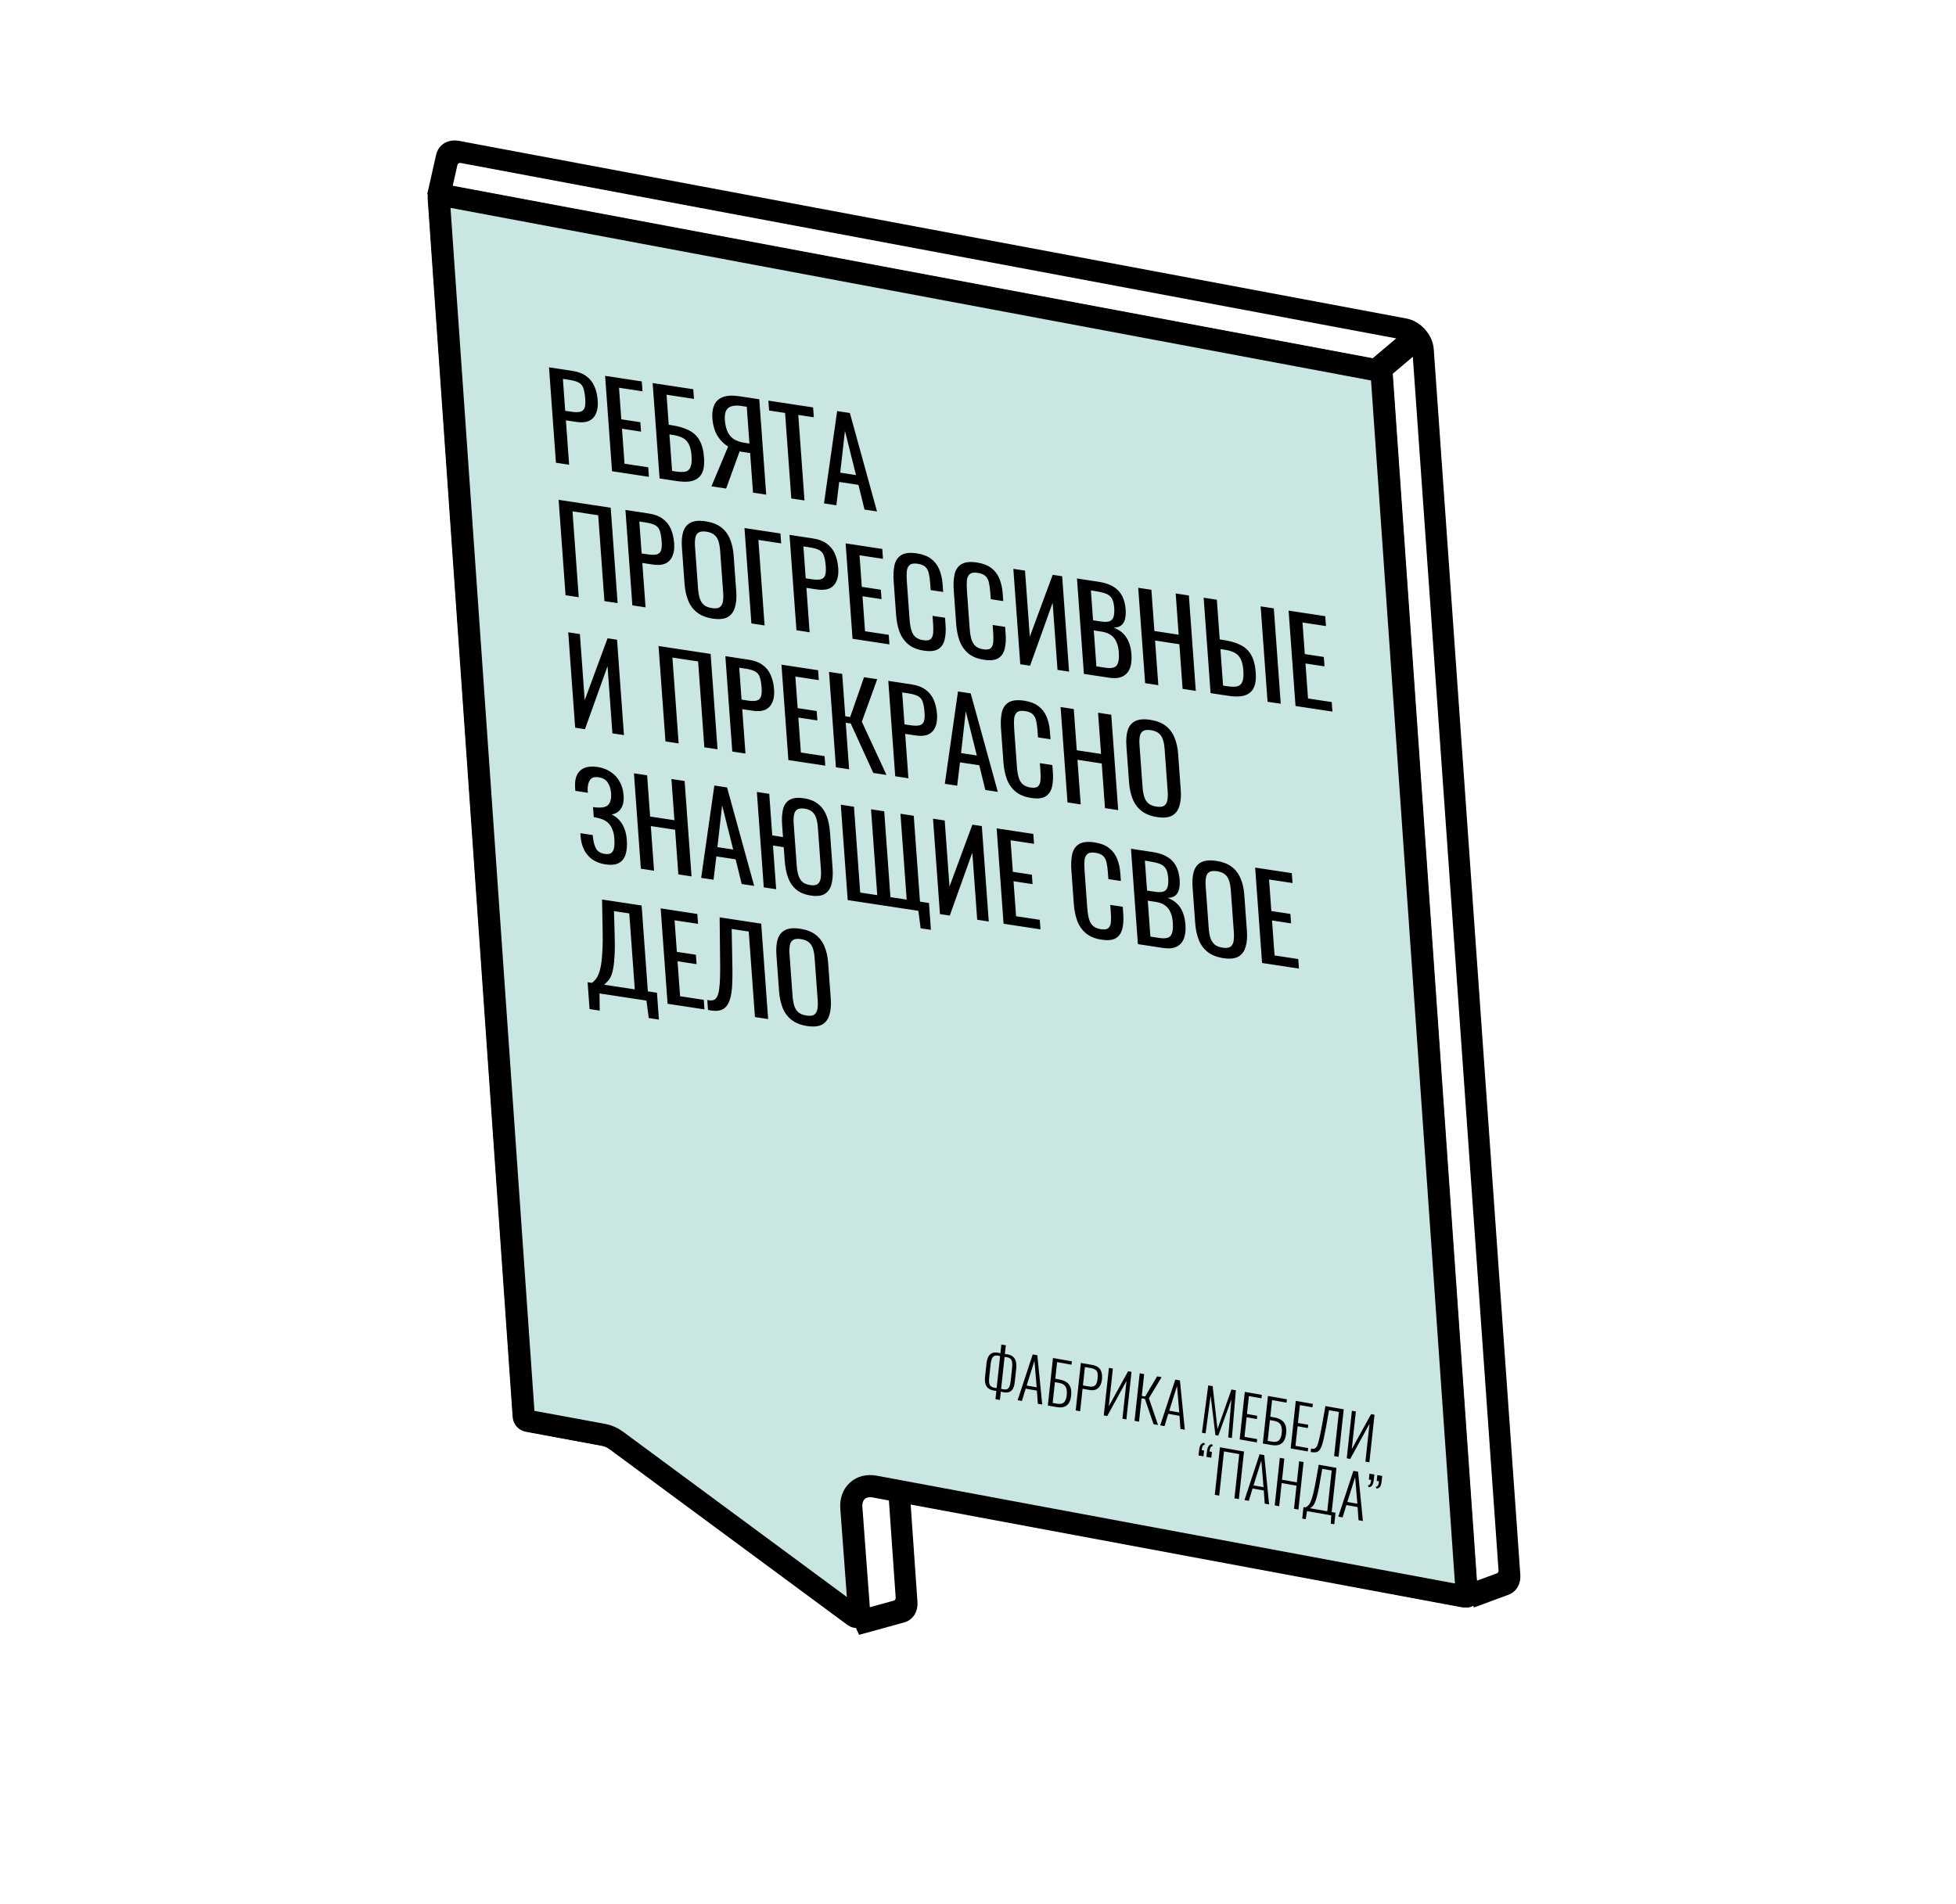 <svg width="265" height="258" viewBox="0 0 265 258" fill="none" xmlns="http://www.w3.org/2000/svg">
<path fill-rule="evenodd" clip-rule="evenodd" d="M62.21 19.093C60.677 18.806 59.4 19.583 59.081 21L57.879 26.323L57.96 26.361C57.958 26.425 57.959 26.491 57.964 26.558L69.481 191.669C69.557 192.771 70.5 193.829 71.585 194.033L120.42 203.19L121.348 216.494C121.361 216.691 121.26 216.848 121.089 216.895L114.999 218.571L116.393 221.529L122.483 219.853C123.682 219.523 124.392 218.424 124.296 217.047L123.368 203.743L198.363 217.806C198.834 217.894 199.254 217.808 199.573 217.591L199.699 217.824L204.369 216.097C205.446 215.699 206.061 214.645 205.97 213.356L194.245 47.295C194.109 45.368 192.46 43.518 190.561 43.162L62.21 19.093ZM200.053 214.211L202.793 213.198C202.947 213.141 203.035 212.99 203.022 212.806L191.41 48.348L188.618 50.706C188.646 50.826 188.665 50.947 188.674 51.068L200.053 214.211ZM185.928 48.584L189.161 45.853L62.419 22.086C62.2 22.045 62.018 22.156 61.972 22.358L61.326 25.219L185.928 48.584ZM123.16 200.75L197.172 214.629L185.794 51.513L60.982 28.108L72.36 191.225L120.211 200.198L109.531 47.075L112.479 47.628L123.16 200.75Z" fill="black"/>
<path d="M59.438 26.834C59.419 26.559 59.623 26.377 59.895 26.427L186.673 50.201C186.944 50.252 187.18 50.516 187.199 50.792L198.715 215.903C198.737 216.212 198.531 216.361 198.291 216.316C182.977 213.451 129.416 203.472 118.506 201.439C116.578 201.08 115.197 202.397 115.339 204.308L116.408 218.686C116.437 219.07 116.045 219.236 115.703 218.983L83.524 195.217C82.98 194.815 82.376 194.545 81.774 194.434L71.482 192.532C71.21 192.481 70.973 192.216 70.954 191.94L59.438 26.834Z" fill="#C9E6E3" stroke="black" stroke-width="3"/>
<path d="M75.318 62.702L74.38 49.776L77.56 50.259C78.329 50.376 78.951 50.612 79.426 50.968C79.91 51.315 80.277 51.771 80.526 52.335C80.776 52.899 80.928 53.559 80.983 54.314C81.032 54.995 80.954 55.567 80.747 56.03C80.552 56.495 80.232 56.83 79.788 57.036C79.343 57.232 78.773 57.277 78.077 57.171L76.669 56.958L77.105 62.974L75.318 62.702ZM76.575 55.665L77.397 55.79C77.914 55.868 78.316 55.871 78.603 55.799C78.89 55.727 79.086 55.557 79.192 55.289C79.297 55.01 79.33 54.605 79.291 54.073C79.246 53.456 79.165 52.975 79.046 52.631C78.938 52.288 78.736 52.032 78.442 51.861C78.148 51.69 77.701 51.559 77.1 51.468L76.261 51.34L76.575 55.665ZM82.918 63.856L81.98 50.93L86.948 51.684L87.045 53.025L83.865 52.542L84.175 56.819L86.754 57.21L86.847 58.487L84.268 58.095L84.612 62.835L87.823 63.322L87.917 64.615L82.918 63.856ZM89.36 64.834L88.422 51.908L93.927 52.744L94.022 54.052L90.305 53.488L90.6 57.557L90.995 57.617C91.923 57.758 92.696 57.986 93.313 58.3C93.941 58.606 94.421 59.053 94.756 59.64C95.101 60.229 95.31 61.018 95.381 62.008C95.43 62.678 95.393 63.24 95.269 63.695C95.145 64.139 94.925 64.49 94.61 64.747C94.306 65.006 93.906 65.171 93.41 65.244C92.925 65.307 92.334 65.285 91.638 65.18L89.36 64.834ZM91.054 63.813L91.56 63.889C92.087 63.97 92.515 63.977 92.844 63.911C93.183 63.836 93.418 63.63 93.55 63.292C93.693 62.956 93.739 62.437 93.688 61.735C93.624 60.852 93.409 60.198 93.045 59.775C92.691 59.353 92.061 59.073 91.153 58.935L90.695 58.866L91.054 63.813ZM96.386 65.9L98.653 60.5C98.066 60.158 97.576 59.668 97.186 59.03C96.805 58.383 96.581 57.597 96.514 56.672C96.464 55.98 96.546 55.388 96.761 54.894C96.974 54.39 97.365 54.028 97.933 53.809C98.502 53.59 99.281 53.556 100.273 53.707L102.867 54.101L103.805 67.027L102.017 66.755L101.628 61.393L100.616 61.24C100.595 61.236 100.526 61.226 100.41 61.209C100.293 61.18 100.224 61.164 100.203 61.161L98.379 66.203L96.386 65.9ZM100.87 60L101.534 60.101L101.173 55.122L100.461 55.014C99.66 54.892 99.066 54.976 98.68 55.264C98.305 55.554 98.147 56.104 98.206 56.913C98.272 57.827 98.506 58.536 98.907 59.039C99.309 59.542 99.963 59.862 100.87 60ZM107.204 67.543L106.364 55.957L104.197 55.628L104.1 54.288L110.158 55.207L110.256 56.548L108.152 56.228L108.992 67.814L107.204 67.543ZM111.635 68.215L113.418 55.702L115.143 55.964L118.817 69.305L117.124 69.049L116.303 65.704L113.693 65.308L113.312 68.47L111.635 68.215ZM113.836 64.051L115.972 64.376L114.474 58.388L113.836 64.051ZM76.62 80.655L75.682 67.729L82.737 68.8L83.675 81.726L81.887 81.455L81.044 69.821L77.563 69.293L78.407 80.927L76.62 80.655ZM85.672 82.029L84.735 69.103L87.914 69.586C88.684 69.703 89.306 69.939 89.781 70.295C90.265 70.642 90.631 71.098 90.881 71.662C91.13 72.226 91.282 72.885 91.337 73.641C91.387 74.322 91.308 74.894 91.102 75.357C90.906 75.822 90.586 76.157 90.142 76.363C89.698 76.559 89.127 76.604 88.431 76.498L87.023 76.284L87.46 82.301L85.672 82.029ZM86.93 74.992L87.752 75.117C88.269 75.195 88.671 75.198 88.957 75.126C89.244 75.054 89.441 74.884 89.546 74.616C89.651 74.337 89.684 73.932 89.646 73.4C89.601 72.783 89.519 72.302 89.4 71.958C89.292 71.615 89.091 71.359 88.797 71.188C88.503 71.017 88.055 70.886 87.454 70.794L86.616 70.667L86.93 74.992ZM96.558 83.824C95.693 83.692 94.99 83.417 94.448 82.999C93.907 82.58 93.503 82.04 93.236 81.378C92.968 80.706 92.803 79.945 92.741 79.094L92.386 74.195C92.324 73.344 92.382 72.632 92.56 72.059C92.747 71.477 93.082 71.065 93.565 70.823C94.058 70.571 94.737 70.511 95.602 70.642C96.466 70.774 97.164 71.043 97.694 71.449C98.224 71.856 98.622 72.379 98.887 73.019C99.163 73.661 99.332 74.407 99.394 75.258L99.75 80.173C99.811 81.014 99.749 81.73 99.562 82.323C99.386 82.917 99.058 83.351 98.577 83.625C98.096 83.889 97.422 83.955 96.558 83.824ZM96.455 82.403C96.929 82.475 97.281 82.434 97.509 82.28C97.737 82.114 97.881 81.862 97.94 81.524C97.998 81.175 98.009 80.761 97.975 80.283L97.564 74.618C97.529 74.139 97.457 73.723 97.348 73.37C97.238 73.006 97.056 72.715 96.8 72.497C96.543 72.269 96.178 72.119 95.703 72.047C95.229 71.975 94.872 72.015 94.633 72.168C94.403 72.312 94.259 72.553 94.2 72.892C94.141 73.219 94.128 73.623 94.163 74.101L94.574 79.766C94.608 80.245 94.681 80.672 94.792 81.046C94.901 81.41 95.085 81.712 95.342 81.951C95.609 82.18 95.98 82.332 96.455 82.403ZM101.8 84.478L100.862 71.552L105.735 72.291L105.832 73.632L102.747 73.163L103.588 84.749L101.8 84.478ZM107.902 85.404L106.964 72.478L110.144 72.96C110.914 73.077 111.536 73.314 112.01 73.67C112.494 74.017 112.861 74.472 113.111 75.036C113.36 75.6 113.512 76.26 113.567 77.015C113.616 77.696 113.538 78.268 113.332 78.731C113.136 79.196 112.816 79.532 112.372 79.738C111.927 79.933 111.357 79.978 110.661 79.873L109.253 79.659L109.689 85.675L107.902 85.404ZM109.159 78.366L109.982 78.491C110.499 78.57 110.9 78.573 111.187 78.501C111.474 78.428 111.67 78.258 111.776 77.99C111.881 77.712 111.914 77.306 111.876 76.774C111.831 76.157 111.749 75.677 111.63 75.332C111.522 74.99 111.321 74.733 111.027 74.562C110.733 74.391 110.285 74.26 109.684 74.169L108.846 74.042L109.159 78.366ZM115.502 86.558L114.565 73.632L119.532 74.385L119.629 75.726L116.45 75.243L116.76 79.52L119.338 79.912L119.431 81.188L116.852 80.797L117.196 85.536L120.407 86.024L120.501 87.316L115.502 86.558ZM125.166 88.166C124.259 88.029 123.538 87.73 123.004 87.27C122.481 86.812 122.096 86.243 121.848 85.564C121.611 84.886 121.464 84.148 121.406 83.35L121.075 78.786C121.012 77.914 121.051 77.168 121.194 76.547C121.347 75.929 121.659 75.482 122.129 75.206C122.609 74.921 123.303 74.847 124.21 74.985C125.011 75.107 125.655 75.352 126.14 75.72C126.637 76.09 127.005 76.567 127.245 77.15C127.497 77.736 127.65 78.416 127.707 79.193L127.781 80.215L126.088 79.957L126.022 79.048C125.987 78.569 125.93 78.145 125.851 77.775C125.782 77.397 125.635 77.09 125.409 76.856C125.184 76.622 124.823 76.467 124.327 76.392C123.821 76.315 123.46 76.371 123.244 76.559C123.028 76.736 122.897 77.022 122.853 77.415C122.818 77.799 122.82 78.257 122.859 78.789L123.23 83.911C123.277 84.56 123.367 85.084 123.501 85.483C123.633 85.872 123.826 86.164 124.081 86.36C124.335 86.557 124.667 86.686 125.079 86.749C125.564 86.822 125.904 86.769 126.1 86.588C126.294 86.397 126.404 86.113 126.429 85.738C126.454 85.363 126.448 84.921 126.411 84.41L126.341 83.452L128.034 83.709L128.104 84.667C128.161 85.454 128.116 86.136 127.97 86.714C127.824 87.281 127.531 87.7 127.092 87.969C126.651 88.229 126.01 88.294 125.166 88.166ZM133.307 89.402C132.4 89.265 131.68 88.966 131.146 88.506C130.622 88.048 130.237 87.479 129.989 86.8C129.752 86.122 129.605 85.384 129.547 84.586L129.216 80.022C129.153 79.15 129.193 78.403 129.335 77.783C129.489 77.165 129.8 76.718 130.271 76.442C130.751 76.157 131.444 76.083 132.351 76.221C133.152 76.343 133.796 76.588 134.282 76.956C134.778 77.326 135.146 77.803 135.387 78.386C135.638 78.971 135.791 79.652 135.848 80.429L135.922 81.45L134.229 81.193L134.163 80.284C134.128 79.805 134.072 79.381 133.993 79.011C133.923 78.632 133.776 78.326 133.55 78.092C133.325 77.858 132.964 77.703 132.469 77.628C131.962 77.551 131.601 77.606 131.386 77.795C131.169 77.972 131.038 78.257 130.994 78.651C130.959 79.035 130.961 79.493 131 80.025L131.371 85.147C131.418 85.796 131.509 86.32 131.642 86.719C131.774 87.107 131.968 87.4 132.222 87.596C132.476 87.793 132.808 87.922 133.22 87.984C133.705 88.058 134.045 88.004 134.241 87.824C134.435 87.632 134.545 87.349 134.57 86.974C134.595 86.599 134.589 86.156 134.552 85.646L134.483 84.688L136.175 84.945L136.245 85.903C136.302 86.69 136.257 87.372 136.112 87.95C135.965 88.517 135.672 88.935 135.233 89.205C134.793 89.465 134.151 89.53 133.307 89.402ZM138.226 90.007L137.289 77.081L138.871 77.321L139.52 86.273L142.62 77.89L143.901 78.085L144.839 91.011L143.273 90.773L142.613 81.677L139.555 90.209L138.226 90.007ZM146.846 91.316L145.909 78.389L148.851 78.836C149.431 78.924 149.937 79.064 150.368 79.256C150.81 79.449 151.182 79.7 151.486 80.009C151.79 80.319 152.026 80.691 152.193 81.127C152.36 81.552 152.463 82.041 152.503 82.594C152.542 83.126 152.507 83.579 152.398 83.951C152.299 84.315 152.121 84.588 151.863 84.77C151.616 84.953 151.283 85.045 150.866 85.044C151.391 85.24 151.822 85.505 152.16 85.841C152.496 86.165 152.754 86.562 152.934 87.031C153.124 87.492 153.241 88.03 153.286 88.647C153.326 89.201 153.3 89.696 153.206 90.135C153.113 90.573 152.941 90.931 152.69 91.208C152.449 91.487 152.125 91.685 151.716 91.802C151.317 91.91 150.833 91.921 150.263 91.834L146.846 91.316ZM148.54 90.294L149.742 90.477C150.544 90.598 151.063 90.493 151.3 90.161C151.546 89.819 151.639 89.228 151.578 88.388C151.538 87.845 151.432 87.382 151.258 86.998C151.094 86.605 150.847 86.294 150.518 86.065C150.198 85.827 149.774 85.668 149.247 85.588L148.187 85.427L148.54 90.294ZM148.088 84.055L149.148 84.216C149.654 84.292 150.044 84.283 150.319 84.188C150.593 84.082 150.776 83.879 150.869 83.577C150.962 83.276 150.99 82.87 150.953 82.359C150.91 81.763 150.789 81.319 150.59 81.025C150.392 80.732 150.1 80.525 149.716 80.403C149.331 80.271 148.832 80.159 148.221 80.066L147.794 80.001L148.088 84.055ZM155.142 92.575L154.205 79.649L155.992 79.92L156.397 85.505L159.687 86.005L159.282 80.419L161.07 80.691L162.007 93.617L160.22 93.346L159.781 87.297L156.491 86.798L156.93 92.846L155.142 92.575ZM164.009 93.921L163.072 80.995L164.859 81.266L165.249 86.644L165.755 86.721C166.684 86.862 167.456 87.089 168.073 87.404C168.69 87.708 169.166 88.154 169.5 88.741C169.845 89.33 170.054 90.119 170.126 91.109C170.174 91.779 170.137 92.341 170.013 92.796C169.889 93.24 169.67 93.591 169.354 93.848C169.05 94.107 168.65 94.273 168.155 94.345C167.669 94.408 167.078 94.387 166.382 94.281L164.009 93.921ZM165.703 92.9L166.288 92.988C166.826 93.07 167.26 93.078 167.589 93.012C167.927 92.937 168.168 92.732 168.31 92.396C168.453 92.06 168.499 91.54 168.448 90.838C168.384 89.955 168.169 89.302 167.805 88.878C167.44 88.455 166.805 88.174 165.898 88.037L165.344 87.953L165.703 92.9ZM171.729 95.093L170.791 82.166L172.579 82.438L173.516 95.364L171.729 95.093ZM175.518 95.668L174.58 82.742L179.548 83.496L179.645 84.836L176.465 84.353L176.775 88.63L179.354 89.022L179.446 90.298L176.868 89.907L177.212 94.647L180.423 95.134L180.517 96.427L175.518 95.668ZM77.922 98.608L76.984 85.682L78.566 85.922L79.216 94.875L82.315 86.491L83.597 86.686L84.534 99.612L82.968 99.374L82.308 90.278L79.251 98.81L77.922 98.608ZM90.157 100.465L89.219 87.539L96.274 88.61L97.212 101.536L95.424 101.265L94.581 89.632L91.1 89.103L91.944 100.737L90.157 100.465ZM99.209 101.839L98.272 88.913L101.451 89.396C102.221 89.513 102.843 89.749 103.317 90.106C103.802 90.453 104.168 90.908 104.418 91.472C104.667 92.036 104.82 92.695 104.874 93.451C104.924 94.132 104.845 94.704 104.639 95.167C104.443 95.632 104.123 95.967 103.679 96.174C103.235 96.369 102.664 96.414 101.968 96.308L100.56 96.095L100.997 102.111L99.209 101.839ZM100.467 94.802L101.289 94.927C101.806 95.005 102.208 95.008 102.495 94.936C102.781 94.864 102.978 94.694 103.083 94.426C103.188 94.147 103.221 93.742 103.183 93.21C103.138 92.593 103.056 92.112 102.937 91.768C102.829 91.425 102.628 91.169 102.334 90.998C102.04 90.827 101.592 90.696 100.991 90.605L100.153 90.477L100.467 94.802ZM106.81 102.993L105.872 90.067L110.839 90.821L110.936 92.162L107.757 91.679L108.067 95.956L110.646 96.347L110.738 97.624L108.16 97.232L108.503 101.972L111.715 102.459L111.808 103.752L106.81 102.993ZM113.251 103.971L112.314 91.045L114.101 91.316L114.518 97.061L115.183 97.162L117.06 91.765L118.847 92.037L116.762 97.796L120.101 105.011L118.314 104.739L115.262 98.042L114.582 97.939L115.039 104.242L113.251 103.971ZM121.284 105.19L120.347 92.264L123.527 92.747C124.296 92.864 124.918 93.1 125.393 93.456C125.877 93.803 126.244 94.259 126.493 94.823C126.743 95.387 126.895 96.046 126.95 96.802C126.999 97.483 126.92 98.055 126.714 98.518C126.518 98.983 126.199 99.318 125.755 99.524C125.31 99.72 124.74 99.765 124.044 99.659L122.636 99.445L123.072 105.462L121.284 105.19ZM122.542 98.153L123.364 98.278C123.881 98.356 124.283 98.359 124.57 98.287C124.857 98.215 125.053 98.045 125.159 97.777C125.263 97.498 125.297 97.093 125.258 96.561C125.213 95.944 125.132 95.463 125.013 95.119C124.904 94.776 124.703 94.52 124.409 94.349C124.115 94.178 123.668 94.047 123.067 93.956L122.228 93.828L122.542 98.153ZM128.004 106.21L129.787 93.697L131.511 93.959L135.185 107.301L133.493 107.044L132.671 103.699L130.061 103.303L129.68 106.465L128.004 106.21ZM130.205 102.046L132.34 102.371L130.842 96.383L130.205 102.046ZM139.707 108.129C138.8 107.991 138.08 107.693 137.546 107.233C137.022 106.774 136.637 106.206 136.389 105.526C136.152 104.848 136.005 104.111 135.947 103.313L135.616 98.749C135.553 97.876 135.593 97.13 135.735 96.51C135.889 95.891 136.2 95.444 136.671 95.168C137.151 94.883 137.844 94.81 138.751 94.948C139.552 95.069 140.196 95.314 140.682 95.683C141.178 96.052 141.546 96.529 141.787 97.113C142.038 97.698 142.191 98.379 142.248 99.156L142.322 100.177L140.629 99.92L140.563 99.01C140.528 98.532 140.472 98.107 140.393 97.738C140.323 97.359 140.176 97.052 139.95 96.818C139.725 96.584 139.364 96.43 138.869 96.354C138.362 96.277 138.001 96.333 137.786 96.521C137.569 96.699 137.438 96.984 137.394 97.377C137.359 97.761 137.361 98.219 137.4 98.751L137.771 103.874C137.818 104.523 137.909 105.047 138.042 105.446C138.174 105.834 138.368 106.126 138.622 106.323C138.876 106.519 139.208 106.649 139.62 106.711C140.105 106.785 140.445 106.731 140.641 106.55C140.835 106.359 140.945 106.076 140.97 105.701C140.995 105.326 140.989 104.883 140.952 104.372L140.883 103.415L142.575 103.672L142.645 104.629C142.702 105.417 142.657 106.099 142.512 106.677C142.365 107.244 142.072 107.662 141.633 107.932C141.193 108.191 140.551 108.257 139.707 108.129ZM144.626 108.734L143.689 95.808L145.476 96.079L145.882 101.664L149.172 102.164L148.767 96.578L150.554 96.85L151.492 109.776L149.704 109.504L149.266 103.456L145.975 102.957L146.414 109.005L144.626 108.734ZM156.779 110.72C155.914 110.589 155.211 110.314 154.669 109.895C154.128 109.476 153.724 108.936 153.457 108.275C153.189 107.603 153.024 106.841 152.962 105.99L152.607 101.091C152.545 100.24 152.603 99.528 152.781 98.955C152.968 98.374 153.303 97.961 153.786 97.719C154.279 97.468 154.958 97.408 155.822 97.539C156.687 97.67 157.385 97.939 157.915 98.346C158.445 98.752 158.843 99.276 159.108 99.916C159.384 100.557 159.553 101.304 159.615 102.155L159.971 107.07C160.032 107.91 159.969 108.627 159.783 109.219C159.607 109.813 159.279 110.248 158.798 110.522C158.316 110.785 157.643 110.852 156.779 110.72ZM156.676 109.3C157.15 109.372 157.502 109.331 157.73 109.176C157.958 109.011 158.102 108.759 158.161 108.421C158.219 108.072 158.23 107.658 158.196 107.179L157.785 101.514C157.75 101.035 157.678 100.619 157.569 100.266C157.459 99.902 157.277 99.612 157.021 99.394C156.764 99.165 156.399 99.015 155.924 98.943C155.45 98.871 155.093 98.912 154.854 99.065C154.624 99.209 154.48 99.45 154.421 99.788C154.361 100.116 154.349 100.519 154.384 100.998L154.795 106.663C154.829 107.142 154.902 107.568 155.013 107.943C155.122 108.307 155.306 108.608 155.563 108.847C155.83 109.077 156.201 109.228 156.676 109.3ZM82.034 117.13C81.338 117.024 80.749 116.803 80.265 116.466C79.782 116.13 79.406 115.694 79.138 115.159C78.87 114.624 78.711 114.016 78.662 113.335L78.63 112.904L80.307 113.158C80.312 113.233 80.318 113.313 80.324 113.398C80.33 113.472 80.34 113.542 80.355 113.608C80.416 114.164 80.555 114.632 80.77 115.012C80.985 115.392 81.372 115.624 81.931 115.709C82.343 115.772 82.647 115.723 82.844 115.564C83.04 115.394 83.162 115.139 83.211 114.799C83.258 114.448 83.265 114.039 83.231 113.571C83.183 112.901 82.994 112.32 82.667 111.828C82.339 111.336 81.762 111.001 80.936 110.823C80.893 110.806 80.839 110.793 80.776 110.783C80.723 110.775 80.665 110.767 80.602 110.757C80.549 110.749 80.497 110.741 80.444 110.733L80.344 109.361C80.387 109.367 80.434 109.374 80.487 109.382C80.55 109.392 80.608 109.401 80.661 109.409C80.723 109.408 80.77 109.409 80.802 109.414C81.61 109.484 82.154 109.356 82.433 109.03C82.721 108.696 82.841 108.188 82.791 107.507C82.749 106.922 82.599 106.436 82.341 106.05C82.094 105.654 81.68 105.413 81.1 105.325C80.541 105.24 80.153 105.36 79.937 105.685C79.72 105.999 79.611 106.44 79.611 107.008C79.615 107.072 79.62 107.141 79.626 107.216C79.63 107.279 79.635 107.349 79.641 107.423L77.948 107.166L77.917 106.735C77.867 106.044 77.95 105.472 78.168 105.021C78.386 104.571 78.727 104.249 79.193 104.057C79.659 103.864 80.24 103.821 80.936 103.927C81.642 104.034 82.248 104.263 82.754 104.613C83.269 104.954 83.671 105.394 83.96 105.932C84.259 106.462 84.434 107.072 84.484 107.764C84.54 108.54 84.417 109.148 84.115 109.586C83.824 110.026 83.405 110.283 82.857 110.358C83.246 110.543 83.588 110.795 83.882 111.113C84.176 111.431 84.413 111.819 84.592 112.278C84.771 112.726 84.881 113.243 84.924 113.828C84.979 114.594 84.922 115.248 84.753 115.79C84.583 116.322 84.277 116.707 83.836 116.945C83.394 117.183 82.794 117.245 82.034 117.13ZM86.824 117.715L85.887 104.789L87.674 105.06L88.079 110.645L91.37 111.145L90.965 105.559L92.752 105.831L93.69 118.757L91.902 118.485L91.464 112.437L88.173 111.938L88.612 117.986L86.824 117.715ZM94.996 118.955L96.779 106.442L98.503 106.704L102.177 120.045L100.485 119.788L99.663 116.444L97.053 116.048L96.672 119.21L94.996 118.955ZM97.197 114.791L99.332 115.115L97.834 109.127L97.197 114.791ZM109.863 121.354C109.04 121.229 108.379 120.96 107.88 120.548C107.38 120.125 107.007 119.579 106.76 118.91C106.524 118.243 106.375 117.484 106.313 116.633L106.18 114.798L104.725 114.577L105.154 120.497L103.477 120.243L102.54 107.316L104.217 107.571L104.625 113.204L106.081 113.425L105.964 111.813C105.901 110.952 105.942 110.227 106.088 109.638C106.243 109.052 106.546 108.63 106.997 108.372C107.448 108.114 108.084 108.048 108.907 108.172C109.729 108.297 110.385 108.565 110.874 108.976C111.372 109.378 111.744 109.903 111.989 110.55C112.234 111.197 112.388 111.947 112.449 112.798L112.799 117.617C112.86 118.458 112.813 119.182 112.659 119.79C112.505 120.398 112.204 120.841 111.754 121.12C111.316 121.401 110.685 121.479 109.863 121.354ZM109.76 119.934C110.213 120.002 110.549 119.959 110.767 119.802C110.985 119.635 111.123 119.383 111.182 119.045C111.24 118.696 111.251 118.282 111.217 117.803L110.806 112.138C110.771 111.659 110.699 111.243 110.59 110.89C110.48 110.526 110.303 110.236 110.058 110.02C109.812 109.793 109.462 109.646 109.009 109.577C108.555 109.508 108.214 109.551 107.985 109.706C107.766 109.851 107.628 110.093 107.569 110.431C107.509 110.759 107.497 111.162 107.531 111.641L107.942 117.306C107.977 117.785 108.05 118.211 108.16 118.586C108.27 118.95 108.448 119.25 108.695 119.488C108.951 119.716 109.306 119.865 109.76 119.934ZM124.73 125.789L124.418 123.421L114.847 121.968L113.91 109.042L115.697 109.314L116.541 120.947L118.85 121.298L118.007 109.664L119.794 109.936L120.638 121.569L122.837 121.903L121.993 110.269L123.796 110.543L124.64 122.177L125.858 122.361L126.122 126L124.73 125.789ZM127.345 123.865L126.407 110.939L127.989 111.18L128.638 120.132L131.738 111.749L133.019 111.943L133.957 124.869L132.391 124.631L131.731 115.535L128.673 124.067L127.345 123.865ZM135.965 125.174L135.027 112.248L139.994 113.002L140.091 114.342L136.912 113.86L137.222 118.137L139.8 118.528L139.893 119.805L137.315 119.413L137.658 124.153L140.87 124.64L140.963 125.933L135.965 125.174ZM149.243 127.332C148.336 127.194 147.616 126.895 147.082 126.435C146.558 125.977 146.173 125.408 145.925 124.729C145.688 124.051 145.541 123.313 145.483 122.515L145.152 117.951C145.089 117.079 145.128 116.333 145.271 115.713C145.425 115.094 145.736 114.647 146.206 114.371C146.686 114.086 147.38 114.013 148.287 114.15C149.088 114.272 149.732 114.517 150.218 114.885C150.714 115.255 151.082 115.732 151.323 116.316C151.574 116.901 151.727 117.582 151.784 118.358L151.858 119.38L150.165 119.123L150.099 118.213C150.064 117.734 150.007 117.31 149.929 116.94C149.859 116.562 149.712 116.255 149.486 116.021C149.261 115.787 148.9 115.632 148.405 115.557C147.898 115.48 147.537 115.536 147.322 115.724C147.105 115.902 146.974 116.187 146.93 116.58C146.895 116.964 146.897 117.422 146.936 117.954L147.307 123.076C147.354 123.725 147.444 124.249 147.578 124.648C147.71 125.037 147.903 125.329 148.158 125.526C148.412 125.722 148.744 125.851 149.156 125.914C149.641 125.987 149.981 125.934 150.177 125.753C150.371 125.562 150.481 125.279 150.506 124.904C150.531 124.529 150.525 124.086 150.488 123.575L150.419 122.618L152.111 122.874L152.181 123.832C152.238 124.619 152.193 125.302 152.047 125.879C151.901 126.446 151.608 126.865 151.169 127.135C150.728 127.394 150.087 127.46 149.243 127.332ZM154.162 127.936L153.225 115.01L156.167 115.457C156.747 115.545 157.253 115.685 157.684 115.877C158.125 116.07 158.498 116.321 158.802 116.63C159.106 116.94 159.342 117.312 159.509 117.748C159.676 118.173 159.779 118.662 159.819 119.215C159.858 119.747 159.823 120.199 159.714 120.572C159.615 120.936 159.437 121.209 159.179 121.391C158.931 121.574 158.599 121.666 158.182 121.665C158.707 121.861 159.138 122.126 159.476 122.462C159.812 122.786 160.07 123.183 160.25 123.652C160.44 124.113 160.557 124.651 160.602 125.268C160.642 125.821 160.616 126.317 160.522 126.755C160.429 127.194 160.257 127.552 160.006 127.829C159.765 128.108 159.441 128.306 159.032 128.423C158.633 128.531 158.149 128.541 157.579 128.455L154.162 127.936ZM155.856 126.915L157.058 127.098C157.86 127.219 158.379 127.114 158.616 126.782C158.862 126.44 158.955 125.849 158.894 125.009C158.854 124.466 158.748 124.003 158.574 123.619C158.41 123.226 158.163 122.915 157.834 122.686C157.514 122.448 157.09 122.289 156.563 122.209L155.503 122.048L155.856 126.915ZM155.404 120.675L156.463 120.836C156.97 120.913 157.36 120.904 157.635 120.809C157.909 120.703 158.092 120.5 158.185 120.198C158.278 119.897 158.306 119.49 158.269 118.98C158.226 118.384 158.105 117.94 157.906 117.646C157.707 117.353 157.416 117.146 157.032 117.024C156.647 116.892 156.148 116.78 155.537 116.687L155.11 116.622L155.404 120.675ZM165.743 129.836C164.878 129.705 164.175 129.43 163.634 129.011C163.092 128.592 162.688 128.052 162.421 127.391C162.153 126.719 161.988 125.957 161.927 125.106L161.571 120.207C161.51 119.356 161.568 118.644 161.745 118.071C161.932 117.489 162.267 117.077 162.75 116.835C163.243 116.584 163.922 116.524 164.787 116.655C165.652 116.786 166.349 117.055 166.879 117.462C167.409 117.868 167.807 118.392 168.073 119.032C168.349 119.673 168.517 120.42 168.579 121.271L168.936 126.186C168.997 127.026 168.934 127.743 168.747 128.335C168.571 128.929 168.243 129.364 167.762 129.638C167.281 129.901 166.608 129.968 165.743 129.836ZM165.64 128.416C166.114 128.488 166.466 128.447 166.695 128.292C166.923 128.127 167.066 127.875 167.125 127.537C167.183 127.188 167.195 126.774 167.16 126.295L166.749 120.63C166.714 120.151 166.643 119.735 166.533 119.382C166.424 119.018 166.241 118.727 165.985 118.51C165.729 118.281 165.363 118.131 164.889 118.059C164.414 117.987 164.057 118.028 163.818 118.181C163.589 118.325 163.444 118.566 163.386 118.904C163.326 119.232 163.313 119.635 163.348 120.114L163.759 125.779C163.794 126.258 163.866 126.684 163.977 127.059C164.087 127.423 164.27 127.724 164.528 127.963C164.795 128.193 165.165 128.344 165.64 128.416ZM170.985 130.49L170.048 117.564L175.015 118.318L175.112 119.658L171.933 119.176L172.243 123.453L174.821 123.844L174.914 125.121L172.335 124.729L172.679 129.469L175.89 129.956L175.984 131.249L170.985 130.49ZM79.874 136.735L79.61 133.096L80.195 133.185C80.364 133.063 80.525 132.909 80.678 132.722C80.842 132.536 80.985 132.284 81.108 131.966C81.241 131.639 81.351 131.214 81.438 130.691C81.524 130.157 81.585 129.482 81.62 128.667C81.665 127.853 81.671 126.859 81.638 125.687L81.566 121.888L86.928 122.702L87.772 134.335L89.006 134.523L89.27 138.161L87.894 137.952L87.581 135.585L81.222 134.619L81.25 136.944L79.874 136.735ZM81.856 133.437L86.001 134.066L85.254 123.773L83.182 123.459L83.267 126.36C83.308 127.503 83.31 128.46 83.272 129.233C83.244 129.997 83.185 130.625 83.096 131.116C83.016 131.598 82.909 131.987 82.774 132.282C82.648 132.568 82.503 132.794 82.338 132.958C82.183 133.124 82.022 133.284 81.856 133.437ZM90.444 136.019L89.506 123.093L94.473 123.847L94.571 125.188L91.391 124.705L91.701 128.982L94.28 129.373L94.372 130.65L91.794 130.258L92.138 134.998L95.349 135.485L95.442 136.778L90.444 136.019ZM95.921 136.851L95.823 135.51C96.056 135.556 96.266 135.572 96.453 135.558C96.65 135.546 96.817 135.471 96.953 135.334C97.099 135.199 97.218 134.97 97.31 134.647C97.401 134.324 97.468 133.876 97.51 133.304C97.551 132.732 97.572 132.003 97.57 131.119L97.498 124.306L103.13 125.161L104.067 138.087L102.28 137.816L101.439 126.23L99.13 125.88L99.231 131.372C99.239 132.193 99.224 132.933 99.189 133.59C99.152 134.237 99.068 134.798 98.935 135.272C98.812 135.738 98.626 136.114 98.376 136.403C98.135 136.682 97.814 136.859 97.413 136.935C97.012 137.011 96.514 136.983 95.921 136.851ZM109.362 139.033C108.497 138.902 107.794 138.627 107.253 138.208C106.711 137.789 106.307 137.249 106.04 136.588C105.772 135.916 105.608 135.154 105.546 134.303L105.191 129.404C105.129 128.553 105.187 127.841 105.364 127.268C105.551 126.686 105.887 126.274 106.37 126.032C106.862 125.78 107.541 125.72 108.406 125.852C109.271 125.983 109.968 126.252 110.498 126.658C111.028 127.065 111.426 127.588 111.692 128.228C111.968 128.87 112.137 129.616 112.198 130.468L112.555 135.383C112.616 136.223 112.553 136.94 112.366 137.532C112.191 138.126 111.862 138.56 111.381 138.835C110.9 139.098 110.227 139.164 109.362 139.033ZM109.259 137.613C109.734 137.685 110.085 137.643 110.314 137.489C110.542 137.323 110.685 137.072 110.744 136.733C110.802 136.384 110.814 135.971 110.779 135.492L110.368 129.827C110.334 129.348 110.262 128.932 110.153 128.579C110.043 128.215 109.86 127.924 109.604 127.706C109.348 127.478 108.982 127.328 108.508 127.256C108.033 127.184 107.676 127.224 107.437 127.377C107.208 127.522 107.064 127.763 107.005 128.101C106.945 128.429 106.933 128.832 106.967 129.311L107.378 134.976C107.413 135.454 107.486 135.881 107.596 136.256C107.706 136.619 107.89 136.921 108.147 137.16C108.414 137.39 108.785 137.541 109.259 137.613Z" fill="black"/>
<path d="M134.863 189.595L134.985 188.465C134.942 188.463 134.884 188.458 134.81 188.45C134.736 188.443 134.68 188.436 134.644 188.429C134.344 188.376 134.098 188.276 133.905 188.129C133.718 187.982 133.584 187.78 133.505 187.523C133.432 187.262 133.417 186.932 133.46 186.534L133.652 184.761C133.695 184.363 133.782 184.049 133.914 183.818C134.046 183.587 134.218 183.431 134.431 183.35C134.649 183.264 134.905 183.247 135.199 183.299C135.246 183.308 135.304 183.32 135.371 183.338C135.44 183.35 135.494 183.362 135.536 183.375L135.664 182.19L136.271 182.297L136.143 183.474C136.191 183.477 136.254 183.486 136.333 183.5C136.418 183.509 136.481 183.518 136.523 183.525C136.812 183.576 137.05 183.68 137.236 183.837C137.422 183.994 137.552 184.209 137.624 184.481C137.702 184.749 137.72 185.079 137.677 185.471L137.485 187.245C137.442 187.643 137.358 187.955 137.232 188.181C137.106 188.402 136.94 188.551 136.734 188.628C136.532 188.706 136.295 188.721 136.022 188.673C135.949 188.66 135.875 188.644 135.803 188.626C135.735 188.608 135.664 188.591 135.592 188.572L135.469 189.702L134.863 189.595ZM134.741 188.049C134.778 188.056 134.822 188.064 134.875 188.073C134.933 188.078 134.984 188.081 135.026 188.083L135.494 183.765C135.448 183.746 135.396 183.731 135.338 183.721C135.285 183.712 135.243 183.704 135.212 183.699C134.996 183.661 134.821 183.676 134.685 183.743C134.555 183.812 134.45 183.94 134.371 184.126C134.297 184.313 134.244 184.557 134.211 184.859L134.019 186.633C133.986 186.935 133.984 187.183 134.011 187.377C134.043 187.572 134.115 187.723 134.227 187.829C134.344 187.936 134.515 188.009 134.741 188.049ZM135.946 188.262C136.162 188.3 136.334 188.287 136.464 188.224C136.599 188.161 136.701 188.041 136.768 187.864C136.841 187.688 136.893 187.449 136.926 187.146L137.118 185.373C137.151 185.07 137.151 184.817 137.12 184.611C137.094 184.407 137.023 184.248 136.907 184.136C136.79 184.023 136.619 183.947 136.394 183.907C136.357 183.901 136.309 183.895 136.251 183.89C136.193 183.88 136.143 183.874 136.1 183.872L135.633 188.191C135.68 188.204 135.731 188.219 135.789 188.234C135.852 188.245 135.904 188.255 135.946 188.262ZM137.867 189.736L139.912 183.532L140.542 183.643L141.2 190.325L140.609 190.22L140.481 188.439L138.96 188.17L138.45 189.839L137.867 189.736ZM139.094 187.748L140.449 187.987L140.148 184.392L139.094 187.748ZM141.96 190.459L142.658 184.016L145.218 184.469L145.169 184.922L143.215 184.577L142.972 186.828L143.484 186.918C143.904 186.992 144.241 187.119 144.494 187.299C144.754 187.475 144.934 187.712 145.035 188.011C145.137 188.31 145.163 188.685 145.114 189.135C145.083 189.427 145.021 189.681 144.928 189.897C144.835 190.113 144.706 190.287 144.542 190.42C144.383 190.554 144.183 190.643 143.943 190.687C143.708 190.727 143.428 190.718 143.103 190.661L141.96 190.459ZM142.617 190.105L143.161 190.201C143.455 190.253 143.693 190.249 143.876 190.189C144.065 190.125 144.21 189.997 144.311 189.804C144.418 189.612 144.489 189.352 144.524 189.023C144.575 188.556 144.524 188.188 144.371 187.918C144.224 187.643 143.92 187.465 143.457 187.384L142.922 187.289L142.617 190.105ZM145.738 191.126L146.435 184.684L147.964 184.953C148.347 185.021 148.641 185.146 148.847 185.328C149.052 185.51 149.185 185.736 149.247 186.007C149.314 186.278 149.329 186.586 149.291 186.93C149.259 187.233 149.178 187.505 149.05 187.747C148.928 187.985 148.746 188.161 148.504 188.275C148.266 188.39 147.966 188.415 147.604 188.351L146.667 188.185L146.337 191.232L145.738 191.126ZM146.716 187.732L147.48 187.867C147.737 187.912 147.949 187.912 148.114 187.866C148.286 187.815 148.418 187.706 148.511 187.538C148.604 187.371 148.667 187.134 148.7 186.826C148.736 186.497 148.732 186.237 148.689 186.046C148.646 185.849 148.549 185.702 148.399 185.606C148.255 185.505 148.041 185.429 147.757 185.379L146.985 185.243L146.716 187.732ZM149.539 191.797L150.236 185.355L150.772 185.449L150.219 190.555L152.836 185.814L153.3 185.896L152.603 192.338L152.067 192.243L152.623 187.113L150.011 191.88L149.539 191.797ZM153.708 192.533L154.406 186.091L155.012 186.198L154.692 189.157L155.141 189.236L156.769 186.508L157.376 186.615L155.653 189.472L156.891 193.095L156.285 192.988L155.114 189.564L154.657 189.483L154.315 192.64L153.708 192.533ZM157.186 193.147L159.23 186.943L159.86 187.054L160.518 193.736L159.927 193.631L159.799 191.85L158.278 191.581L157.769 193.25L157.186 193.147ZM158.412 191.159L159.767 191.398L159.466 187.803L158.412 191.159ZM162.839 194.146L163.694 187.731L164.293 187.837L164.948 193.651L166.838 188.286L167.436 188.392L166.897 194.862L166.4 194.774L166.83 189.622L165.053 194.537L164.667 194.468L164.016 189.133L163.336 194.233L162.839 194.146ZM167.949 195.048L168.646 188.605L170.955 189.013L170.904 189.482L169.202 189.182L168.94 191.6L170.327 191.845L170.279 192.29L168.892 192.045L168.605 194.702L170.322 195.005L170.273 195.458L167.949 195.048ZM171.088 195.602L171.785 189.16L174.346 189.612L174.297 190.065L172.343 189.72L172.099 191.971L172.611 192.061C173.031 192.136 173.368 192.263 173.622 192.443C173.881 192.618 174.062 192.855 174.163 193.154C174.264 193.453 174.291 193.828 174.242 194.279C174.21 194.57 174.148 194.824 174.055 195.04C173.962 195.256 173.834 195.43 173.669 195.563C173.51 195.698 173.311 195.787 173.07 195.831C172.836 195.87 172.556 195.861 172.23 195.804L171.088 195.602ZM171.745 195.248L172.288 195.344C172.582 195.396 172.821 195.392 173.004 195.333C173.193 195.269 173.338 195.14 173.439 194.947C173.545 194.755 173.616 194.495 173.652 194.166C173.702 193.7 173.651 193.331 173.499 193.061C173.352 192.787 173.047 192.609 172.585 192.527L172.049 192.432L171.745 195.248ZM174.858 196.268L175.555 189.825L177.863 190.233L177.813 190.702L176.111 190.402L175.849 192.82L177.236 193.064L177.188 193.51L175.801 193.265L175.513 195.922L177.231 196.225L177.182 196.678L174.858 196.268ZM177.57 196.755L177.62 196.294C177.773 196.315 177.904 196.322 178.012 196.314C178.12 196.301 178.214 196.25 178.293 196.161C178.377 196.073 178.456 195.92 178.528 195.7C178.605 195.481 178.686 195.177 178.771 194.786C178.861 194.397 178.964 193.896 179.078 193.284L179.568 190.534L182.05 190.972L181.353 197.415L180.746 197.308L181.394 191.326L180.054 191.09L179.653 193.386C179.54 193.987 179.436 194.499 179.343 194.92C179.255 195.337 179.161 195.679 179.063 195.948C178.965 196.212 178.849 196.413 178.716 196.552C178.589 196.686 178.434 196.767 178.249 196.794C178.064 196.82 177.838 196.807 177.57 196.755ZM182.459 197.61L183.156 191.168L183.692 191.262L183.139 196.368L185.756 191.627L186.221 191.709L185.524 198.151L184.988 198.057L185.543 192.926L182.932 197.693L182.459 197.61ZM162.375 197.225C162.387 197.113 162.399 197.002 162.411 196.891C162.423 196.779 162.435 196.668 162.447 196.557C162.483 196.228 162.55 195.978 162.649 195.806C162.753 195.63 162.919 195.532 163.146 195.513L163.258 195.735C163.105 195.773 162.997 195.851 162.936 195.97C162.876 196.084 162.832 196.26 162.807 196.499L163.13 196.556L163.044 197.343L162.375 197.225ZM163.438 197.413C163.45 197.301 163.462 197.19 163.474 197.078C163.486 196.967 163.499 196.856 163.511 196.744C163.546 196.416 163.613 196.165 163.712 195.994C163.817 195.818 163.983 195.72 164.21 195.701L164.322 195.923C164.168 195.961 164.061 196.039 164 196.158C163.939 196.272 163.896 196.448 163.87 196.686L164.193 196.743L164.108 197.531L163.438 197.413ZM164.58 202.559L165.278 196.116L168.539 196.692L167.842 203.134L167.243 203.029L167.891 197.04L165.827 196.675L165.179 202.664L164.58 202.559ZM168.604 203.269L170.648 197.064L171.278 197.176L171.936 203.857L171.345 203.753L171.217 201.972L169.696 201.703L169.187 203.372L168.604 203.269ZM169.83 201.281L171.185 201.52L170.884 197.925L169.83 201.281ZM172.697 203.992L173.394 197.549L174.001 197.656L173.692 200.512L175.7 200.867L176.01 198.011L176.608 198.117L175.911 204.559L175.312 204.454L175.651 201.32L173.643 200.965L173.303 204.099L172.697 203.992ZM176.428 205.777L176.597 204.218L176.849 204.263C176.956 204.212 177.056 204.151 177.15 204.081C177.248 204.012 177.34 203.906 177.425 203.765C177.515 203.624 177.603 203.426 177.69 203.171C177.782 202.912 177.878 202.57 177.977 202.144C178.077 201.718 178.183 201.183 178.296 200.539L178.663 198.48L181.066 198.904L180.418 204.893L180.938 204.985L180.769 206.544L180.296 206.46L180.361 205.345L177.076 204.765L176.901 205.861L176.428 205.777ZM177.456 204.37L179.819 204.787L180.417 199.26L179.141 199.034L178.833 200.771C178.726 201.412 178.623 201.939 178.525 202.354C178.427 202.764 178.335 203.093 178.249 203.343C178.164 203.587 178.077 203.775 177.988 203.905C177.904 204.036 177.818 204.134 177.731 204.2C177.644 204.26 177.552 204.317 177.456 204.37ZM181.313 205.513L183.358 199.309L183.988 199.42L184.646 206.102L184.055 205.997L183.926 204.216L182.406 203.947L181.896 205.616L181.313 205.513ZM182.54 203.525L183.895 203.764L183.594 200.169L182.54 203.525ZM185.437 201.532L185.318 201.292C185.472 201.26 185.579 201.187 185.639 201.073C185.7 200.96 185.743 200.781 185.77 200.537L185.454 200.481L185.54 199.694L186.201 199.811C186.189 199.922 186.177 200.034 186.165 200.145C186.153 200.256 186.141 200.368 186.129 200.479C186.093 200.808 186.026 201.061 185.927 201.238C185.828 201.409 185.664 201.507 185.437 201.532ZM186.501 201.72L186.382 201.48C186.535 201.448 186.642 201.375 186.703 201.261C186.763 201.148 186.807 200.969 186.833 200.725L186.518 200.669L186.603 199.882L187.265 199.999C187.253 200.11 187.241 200.221 187.229 200.333C187.217 200.444 187.205 200.555 187.193 200.667C187.157 200.996 187.09 201.248 186.99 201.425C186.891 201.597 186.728 201.695 186.501 201.72Z" fill="black"/>
</svg>
